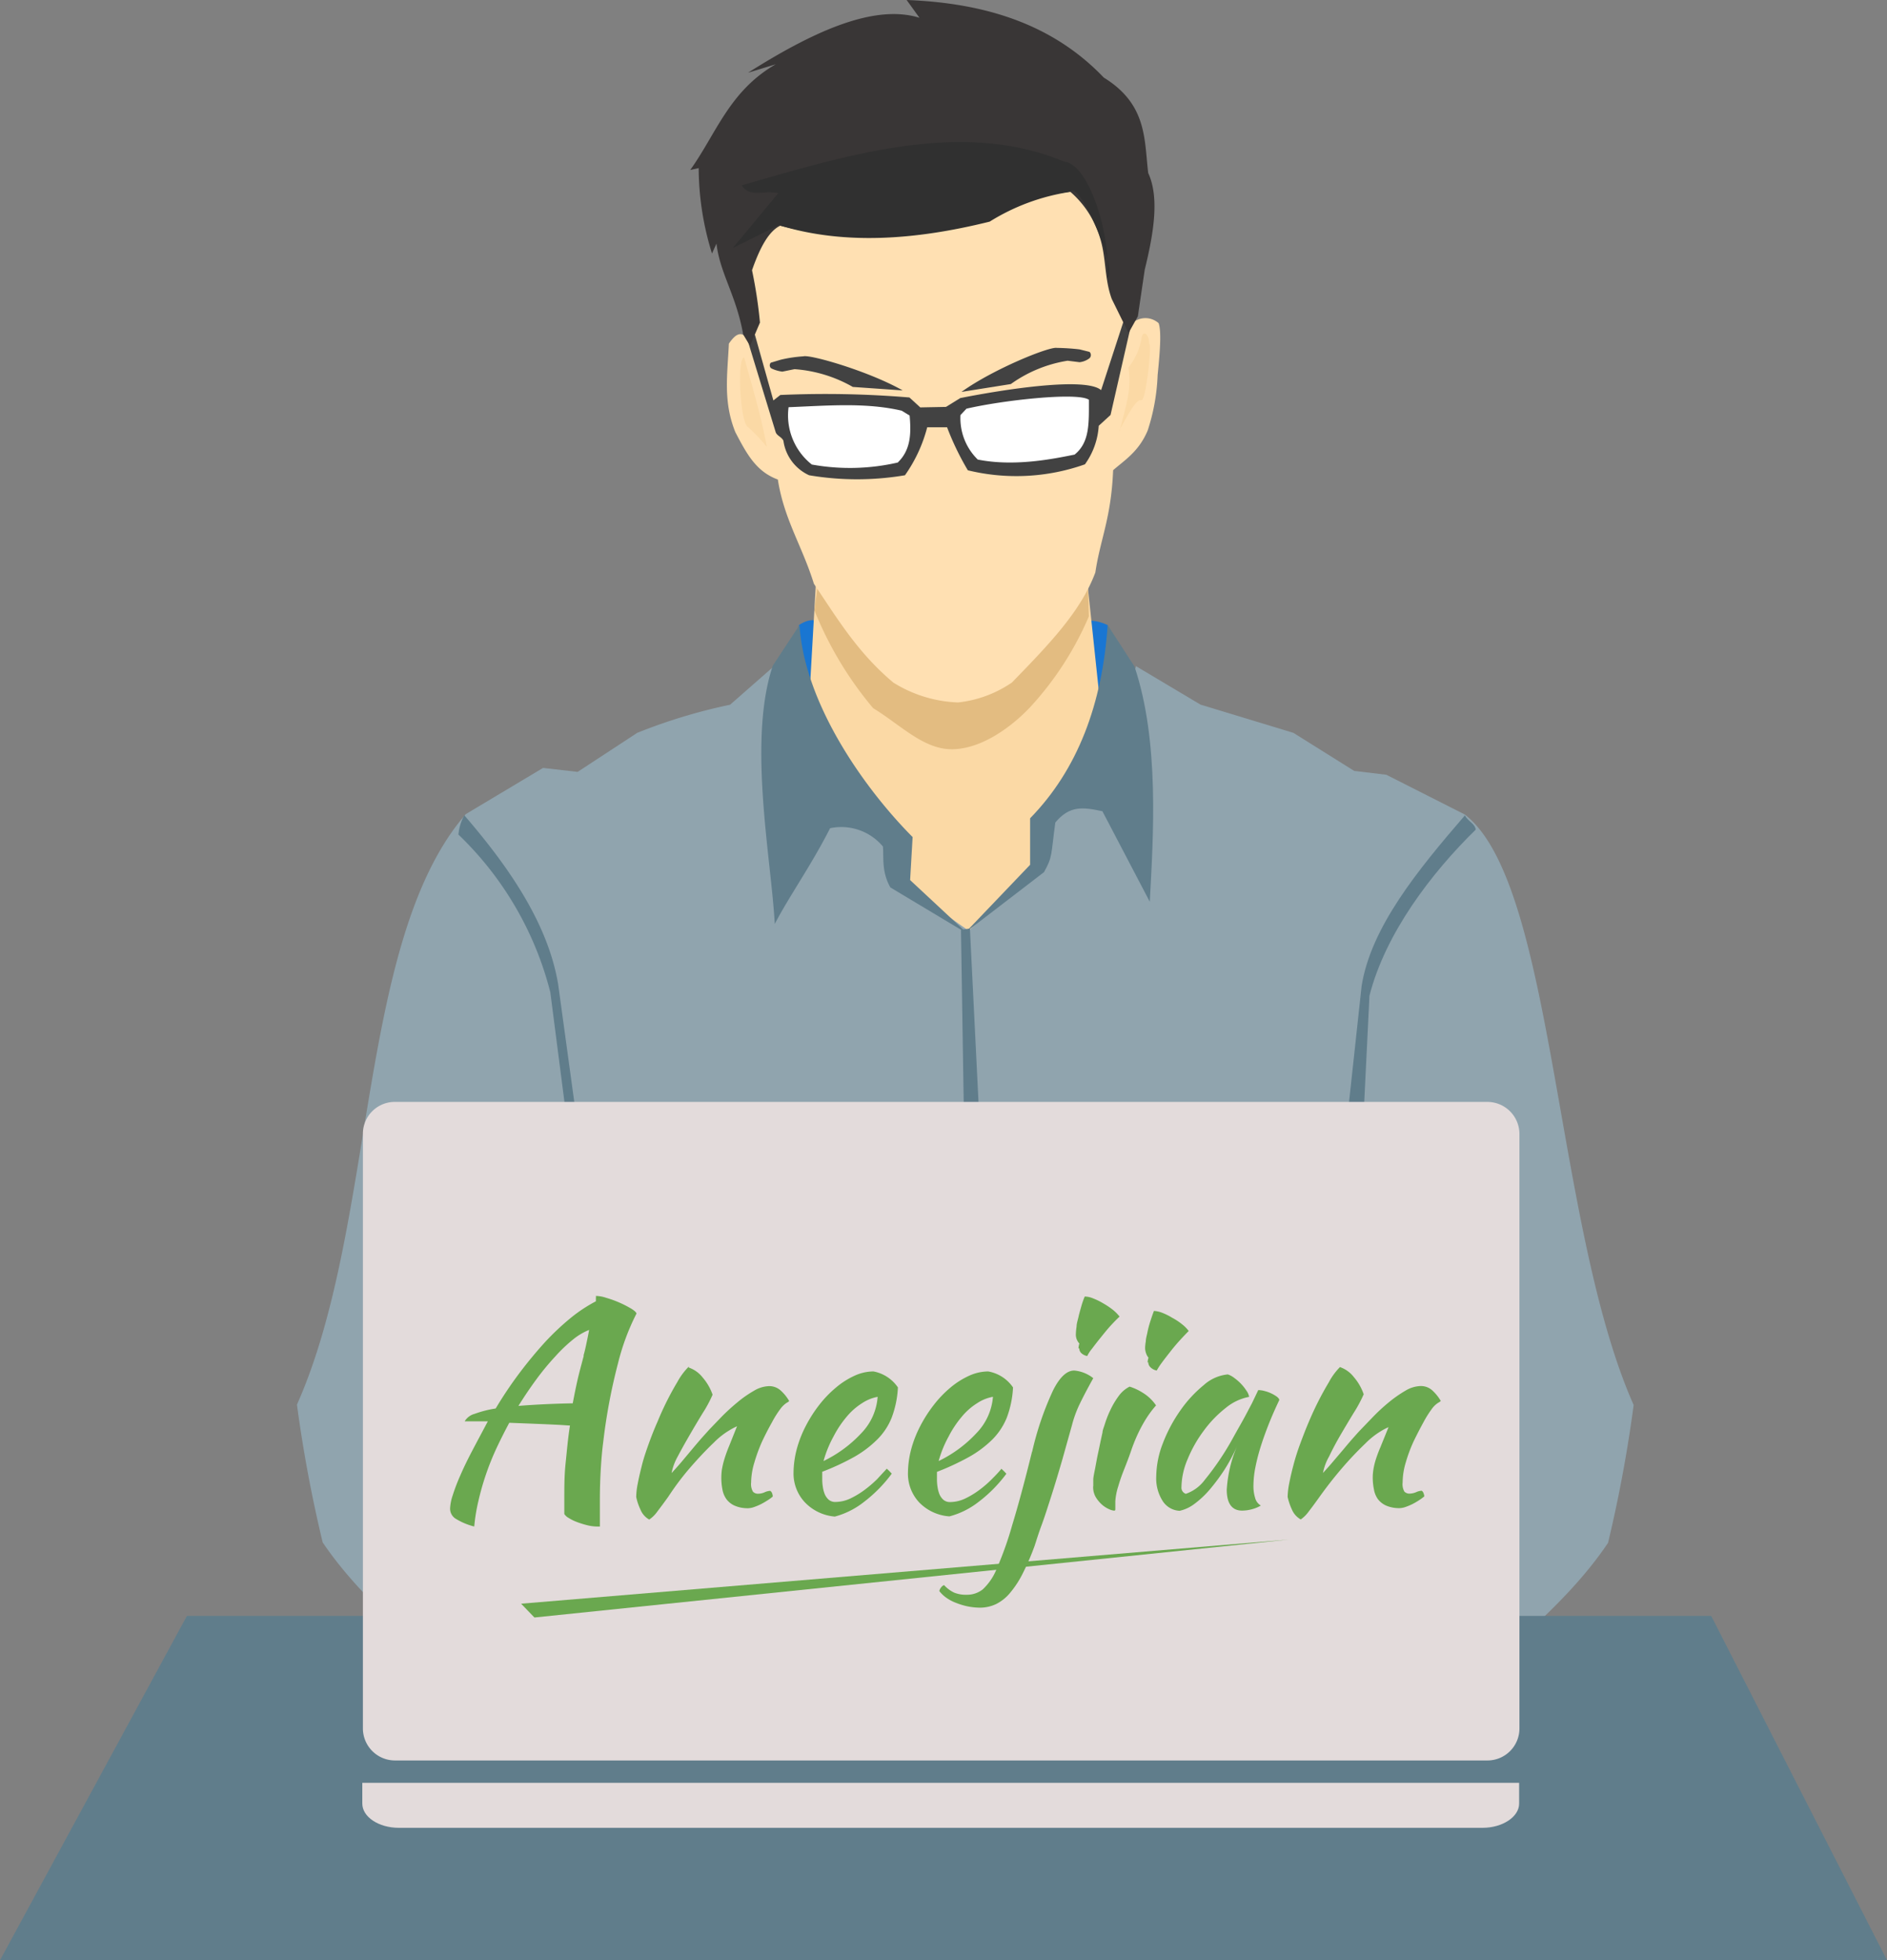 <svg id="Layer_1" data-name="Layer 1" xmlns="http://www.w3.org/2000/svg" xmlns:xlink="http://www.w3.org/1999/xlink" viewBox="0 0 190 197.31"><rect x="0" y="0" width="190" height="197.31" fill="#808080" stroke="none"/><defs><style>.cls-1{fill:none;}.cls-2{fill:#1976d2;}.cls-3{fill:#fbd9a5;}.cls-4{fill:#e3bc81;}.cls-5{fill:#ffe0b2;}.cls-6{fill:#424242;}.cls-7{fill:#fff;}.cls-8{fill:#393636;}.cls-9{fill:#90a4ae;}.cls-10{fill:#607d8b;}.cls-11{fill:#e3dbdb;}.cls-12{fill:#303030;}.cls-13{clip-path:url(#clip-path);}.cls-14{fill-opacity:0;}.cls-15{fill:#6aa84f;}</style><clipPath id="clip-path" transform="translate(-5 -1.34)"><rect class="cls-1" x="46.54" y="124.68" width="106.16" height="41.46"/></clipPath></defs><path class="cls-2" d="M85.45,64.26c1.39-.94,2.14-.3,3,0l-2.24,7.41s-1.89-2.88-1.74-3.58S85.45,64.26,85.45,64.26Z" transform="translate(-5 -1.34)"/><path class="cls-2" d="M116.53,64.26c-1.79-.79-2.28-.3-3,0l2.24,7.41s1.89-2.88,1.74-3.58S116.53,64.26,116.53,64.26Z" transform="translate(-5 -1.34)"/><path class="cls-3" d="M87.29,57.6,86,80.23l18.11,25.61,19.74-27.15-7.36.25L114.2,57.3l-12.64,11Z" transform="translate(-5 -1.34)"/><path class="cls-4" d="M114.49,59l.15,4.38a32,32,0,0,1-5.92,9.15c-1.89,2-4.87,4.18-7.8,4.23s-5.28-2.49-8-4.13A36.18,36.18,0,0,1,87,62.77l.55-4.13s4.22,4.53,4.22,4.93S93.5,65.76,94.6,67s-.5,1.74,2.44,2.24,4.22.89,5.42.69.35.65,1.54-.64.35-.15,1.34-1.4.4-1,1.84-2a15.19,15.19,0,0,0,2.94-2.23c.84-.85.3,0,1.34-1.35s.35-.89,1-1.39,1.2-.89,1.2-.89Z" transform="translate(-5 -1.34)"/><path class="cls-5" d="M117.83,22.48l.59,12.29a2,2,0,0,1,3.24-.9c.29.8.15,2.79-.1,5.23a20.2,20.2,0,0,1-1,5.57c-.89,2.13-2.34,3-3.48,4-.2,4.87-1.29,6.91-1.79,10.29-1.44,3.88-4.58,7.16-8.41,11.09a11.84,11.84,0,0,1-5.42,2,13.18,13.18,0,0,1-6.51-2c-3.58-3-5.62-6.41-8-9.95-1.19-3.83-3-6.46-3.63-10.49-2.19-.8-3.14-2.59-4.28-4.77-1.24-3.09-.8-5.72-.65-8.91.75-1.09,1.4-1.44,2.24,0l-.84-4.13c-.9-4.52-1.15-8.75,3.43-10.64l12.08-5.17,18.06-.65c2,1.89,4.68,3.33,4.48,7.06Z" transform="translate(-5 -1.34)"/><path class="cls-6" d="M118.4,32.85l-2.53,7.76c-1.55-1.34-9.65-.1-14.18.8l-1.44.89-2.59.05-1.09-1a102.27,102.27,0,0,0-13-.25l-.7.55L81,35s-.75.45-.7.65,2.79,9.15,2.79,9.15c.1.4.6.5.79.9a4.5,4.5,0,0,0,2.59,3.48,28.94,28.94,0,0,0,9.65,0,14.79,14.79,0,0,0,2.24-4.83h2a27.84,27.84,0,0,0,2.09,4.33,20.69,20.69,0,0,0,11.79-.6,7.41,7.41,0,0,0,1.39-3.88l1.19-1.09L118.9,34Z" transform="translate(-5 -1.34)"/><path class="cls-7" d="M96.59,43.17l-.8-.49c-3.63-.85-7.56-.5-11.39-.35a6.31,6.31,0,0,0,2.34,5.77,21.54,21.54,0,0,0,8.65-.2c1.35-1.29,1.35-3,1.2-4.73Z" transform="translate(-5 -1.34)"/><path class="cls-7" d="M101.71,43.12l.6-.64c3.63-.85,11.19-1.69,12.33-.9,0,2.34.1,4.28-1.44,5.52-2,.4-6,1.25-9.75.5A5.81,5.81,0,0,1,101.71,43.12Z" transform="translate(-5 -1.34)"/><path class="cls-6" d="M101.81,40.79c3.18-2.29,8.85-4.58,9.6-4.43a22,22,0,0,1,2.29.15l1,.25a.44.44,0,0,1,0,.64h0a2,2,0,0,1-1,.4l-1.2-.15A13.4,13.4,0,0,0,106.78,40Z" transform="translate(-5 -1.34)"/><path class="cls-6" d="M95.89,40.64c-3.43-1.94-9.3-3.63-10-3.43a13.49,13.49,0,0,0-2.28.34l-1,.3a.39.39,0,0,0,0,.53l.11.07a3.73,3.73,0,0,0,1.05.3L85,38.5a13.81,13.81,0,0,1,5.87,1.79Z" transform="translate(-5 -1.34)"/><path class="cls-8" d="M119.57,33.18l.69-4.68c.9-3.68,1.5-7.26.35-9.75-.4-3.38-.1-6.91-4.47-9.6-5.18-5.42-12-7.51-19.85-7.81l1.29,1.79c-4.77-1.49-11.19,1.7-17.26,5.53l2.79-.85c-4.68,2.69-6,7-8.61,10.64l.85-.19a29.2,29.2,0,0,0,1.34,8.6l.45-1c.35,3,2,5.22,2.69,9.15l.69,1.14,1-2.34a46.87,46.87,0,0,0-.8-5.27c.8-2.29,1.69-3.93,2.84-4.48,6.61,1.7,13.58,1.25,20.74-.64,2.58-2.09,5.87-2.39,8.45-2.79a9.79,9.79,0,0,1,3,4.63c.64,2,.44,4.13,1.19,6.17l1.69,3.43Z" transform="translate(-5 -1.34)"/><path class="cls-3" d="M117.73,44.62c1-1.84,1.69-3.09,2.19-3s1.09-6,.79-5.62c0-1.09-.6-1.39-.75-.74a6.52,6.52,0,0,1-1.34,3.08c.4,2.39-.45,4.38-.89,6.47Z" transform="translate(-5 -1.34)"/><path class="cls-3" d="M79.93,37.33c-.75,0-.4,6.66.39,7a16.56,16.56,0,0,1,1.89,2C81.72,43.57,80.82,40.49,79.93,37.33Z" transform="translate(-5 -1.34)"/><path class="cls-9" d="M104.15,172.54,102.56,95l7.36-6.71.84-4.48,7.27-8.6,1.34-6.82,6.51,3.88,9.35,2.84,6.12,3.83,3.24.39,7.9,4c9.06,7,9,41.39,17,59.44a136.13,136.13,0,0,1-2.58,13.88c-4.48,6.66-11.44,11.64-17.36,17.36Z" transform="translate(-5 -1.34)"/><path class="cls-9" d="M106.59,172.12,102.49,95l-6.62-4.68-.05-2.78-9-9.26L83.39,68l-4.88,4.28a55.38,55.38,0,0,0-9.35,2.83l-6,3.93-3.48-.4L51.9,83.29c-11,12.68-8.95,41.38-17,59.44a136.49,136.49,0,0,0,2.59,13.87C42,163.27,49,168.24,54.89,174Z" transform="translate(-5 -1.34)"/><path class="cls-10" d="M116.53,64.26c-.54,7.91-3,14.53-7.81,19.45v4.68l-6.51,6.81,7.91-6.07c.89-1.59.69-1.74,1.14-5C112.7,82.42,114,82.57,116,83l4.77,9.11c.35-6.57,1-16.12-1.54-23.68Z" transform="translate(-5 -1.34)"/><path class="cls-10" d="M23.82,164,5,198.66H195L177.3,164Z" transform="translate(-5 -1.34)"/><path class="cls-10" d="M51.75,83.41a4.92,4.92,0,0,0-.59,1.94,33.37,33.37,0,0,1,9.25,15.87L62,113.55h1L61.2,100.42C60.21,94.5,56.48,88.88,51.75,83.41Z" transform="translate(-5 -1.34)"/><path class="cls-10" d="M152.49,83.41c.35.65,1,.8,1.1,1.44-4.48,4.38-9.1,10.45-10.7,16.72l-.59,12-1.64.3,1.44-13.28c.94-5.92,5.67-11.69,10.39-17.16Z" transform="translate(-5 -1.34)"/><path class="cls-10" d="M102.66,94.8l.94,19-1.54.15-.3-19Z" transform="translate(-5 -1.34)"/><path class="cls-11" d="M44.76,112.26h110a3.23,3.23,0,0,1,3.23,3.22h0v59.84a3.22,3.22,0,0,1-3.22,3.23h-110a3.23,3.23,0,0,1-3.23-3.22h0V115.54a3.21,3.21,0,0,1,3.13-3.28Z" transform="translate(-5 -1.34)"/><path class="cls-11" d="M41.48,180.8v2.09c0,1.34,1.64,2.44,3.68,2.44H154.28c2,0,3.68-1.1,3.68-2.44V180.8Z" transform="translate(-5 -1.34)"/><path class="cls-10" d="M85.5,64.26C86,72.17,92,80.68,96.89,85.6l-.25,4.33,5.82,5.42-7.81-4.68c-.9-1.59-.65-3-.75-4.12a5.46,5.46,0,0,0-5.32-1.84c-1.89,3.73-4.13,6.86-5.57,9.64-.35-6.56-2.74-18.4-.2-26Z" transform="translate(-5 -1.34)"/><path class="cls-12" d="M112.8,20.59c1-1,4.88,8.36,3.68,8.71.4-4.33-1.84-11.44-4.32-11.69C102,13.38,90.72,16.81,79.68,20c.84,1.29,2.28.44,3.68.79l-4.58,5.52L83.41,24c6.46,2,13.63,1.54,21.24-.35a21.25,21.25,0,0,1,8.15-3Z" transform="translate(-5 -1.34)"/><g class="cls-13"><path class="cls-14" d="M46.54,124.68H152.7v41.47H46.54Z" transform="translate(-5 -1.34)"/><path class="cls-14" d="M46.54,124.68H152.77v35.76H46.54Z" transform="translate(-5 -1.34)"/><path class="cls-15" d="M52.75,155a6.58,6.58,0,0,1-1.91-.81,1.19,1.19,0,0,1-.52-1,4.68,4.68,0,0,1,.25-1.29,19.37,19.37,0,0,1,.76-2q.49-1.14,1.2-2.49c.47-.9,1-1.88,1.59-3l-1.33,0h-1a1.65,1.65,0,0,1,1-.75,11,11,0,0,1,2.12-.54,40.68,40.68,0,0,1,2.38-3.55c.85-1.13,1.71-2.16,2.57-3.11A26.16,26.16,0,0,1,62.47,134,15.06,15.06,0,0,1,65,132.33c0-.13,0-.25,0-.34a.63.63,0,0,0,0-.2,3.55,3.55,0,0,1,1.07.2,10.8,10.8,0,0,1,2.47,1.07c.33.2.51.37.55.5a23.26,23.26,0,0,0-1.86,5,57.56,57.56,0,0,0-1.49,7.92c-.1.76-.18,1.63-.24,2.6s-.1,2.06-.1,3.26v1.29c0,.44,0,.89,0,1.37a.2.2,0,0,1-.11,0h-.23a4.26,4.26,0,0,1-.94-.13,9.37,9.37,0,0,1-1-.31,4.56,4.56,0,0,1-.86-.42,1.2,1.2,0,0,1-.44-.4c0-.25,0-.49,0-.73v-.78c0-1.19,0-2.39.13-3.61s.23-2.48.44-3.78l-1.06-.07-1.49-.07-1.75-.07-1.81-.07c-.46.85-.89,1.71-1.29,2.56a26.86,26.86,0,0,0-1.82,5.31A18.34,18.34,0,0,0,52.75,155Zm11-17.2c.08-.26.17-.63.27-1.1s.21-1,.3-1.49a6.23,6.23,0,0,0-1.59.94,15.3,15.3,0,0,0-1.8,1.71,26,26,0,0,0-1.89,2.28c-.64.87-1.25,1.77-1.84,2.72,1.6-.13,3.42-.22,5.47-.26.15-.8.31-1.6.49-2.39S63.57,138.61,63.78,137.8ZM74.35,139a3,3,0,0,1,1.4,1,5.33,5.33,0,0,1,1,1.73,12.73,12.73,0,0,1-1,1.86q-.66,1.08-1.32,2.22c-.44.76-.84,1.47-1.19,2.14a5.61,5.61,0,0,0-.62,1.67c.31-.33.64-.7,1-1.12l1.08-1.29c.36-.43.69-.82,1-1.17l.71-.79,1.29-1.34a20.82,20.82,0,0,1,1.56-1.42,11.3,11.3,0,0,1,1.65-1.15,3.12,3.12,0,0,1,1.52-.47,1.71,1.71,0,0,1,1.24.5,4.21,4.21,0,0,1,.79,1s-.07.09-.22.16a2.5,2.5,0,0,0-.61.56,10,10,0,0,0-.9,1.42c-.34.6-.67,1.24-1,1.94a16.48,16.48,0,0,0-.78,2.13,7.13,7.13,0,0,0-.32,2,1.48,1.48,0,0,0,.19.92.69.69,0,0,0,.53.2,1.63,1.63,0,0,0,.65-.15,1.54,1.54,0,0,1,.55-.14.45.45,0,0,1,.19.24,1,1,0,0,1,.07.33,3.69,3.69,0,0,1-.55.4,7.08,7.08,0,0,1-.66.38,5.58,5.58,0,0,1-.67.28,2,2,0,0,1-.59.12,3.3,3.3,0,0,1-1.35-.25,2.09,2.09,0,0,1-.83-.64,2.39,2.39,0,0,1-.42-1,6,6,0,0,1-.11-1.19,6.49,6.49,0,0,1,.05-.77,8.52,8.52,0,0,1,.23-1,13.76,13.76,0,0,1,.5-1.4l.8-2a6.35,6.35,0,0,0-.77.41,7.65,7.65,0,0,0-1.55,1.22c-.85.81-1.65,1.67-2.42,2.56S73,150.92,72.29,152c-.42.59-.79,1.08-1.1,1.49a3.16,3.16,0,0,1-.82.81,2,2,0,0,1-.88-1,5.59,5.59,0,0,1-.43-1.27,7,7,0,0,1,.16-1.37c.1-.56.25-1.17.42-1.85s.41-1.39.68-2.14.56-1.49.89-2.23a29.8,29.8,0,0,1,2-4,6.58,6.58,0,0,1,1.15-1.54Zm21.06,2a10,10,0,0,1-.63,3.05,6.47,6.47,0,0,1-1.49,2.23A10.93,10.93,0,0,1,91,148a24.63,24.63,0,0,1-3.21,1.49v.75a4.9,4.9,0,0,0,.06.77,3.19,3.19,0,0,0,.2.75,1.56,1.56,0,0,0,.4.55,1,1,0,0,0,.66.22,3.61,3.61,0,0,0,1.49-.34,8.47,8.47,0,0,0,1.42-.85,11.88,11.88,0,0,0,1.27-1.08l1-1.08a5.9,5.9,0,0,1,.5.5A14.1,14.1,0,0,1,92,152.52,8.1,8.1,0,0,1,89.06,154,4.69,4.69,0,0,1,86,152.52a4.24,4.24,0,0,1-1.1-2.94,9.7,9.7,0,0,1,.33-2.39,11.5,11.5,0,0,1,.92-2.34,13.56,13.56,0,0,1,1.37-2.13A11.2,11.2,0,0,1,89.19,141a8,8,0,0,1,1.86-1.18,4.59,4.59,0,0,1,1.9-.43A3.84,3.84,0,0,1,95.41,141Zm-2,.94a4.21,4.21,0,0,0-1.6.64,6.57,6.57,0,0,0-1.56,1.37,10.63,10.63,0,0,0-1.33,2,11.49,11.49,0,0,0-1,2.46,12.73,12.73,0,0,0,3.81-2.81,5.86,5.86,0,0,0,1.64-3.66ZM107,141a10,10,0,0,1-.63,3.05,6.62,6.62,0,0,1-1.49,2.23,10.93,10.93,0,0,1-2.33,1.73,25.91,25.91,0,0,1-3.21,1.49v.75a4.9,4.9,0,0,0,.06.77,3.19,3.19,0,0,0,.2.75,1.56,1.56,0,0,0,.4.55,1,1,0,0,0,.66.22,3.61,3.61,0,0,0,1.49-.34,8.47,8.47,0,0,0,1.42-.85,10.87,10.87,0,0,0,1.26-1.08c.4-.4.74-.75,1-1.08a5.9,5.9,0,0,1,.5.5,14.1,14.1,0,0,1-2.82,2.85,8.1,8.1,0,0,1-2.91,1.44,4.69,4.69,0,0,1-3.08-1.44,4.24,4.24,0,0,1-1.1-2.94,9.7,9.7,0,0,1,.33-2.39,11.5,11.5,0,0,1,.92-2.34,13.56,13.56,0,0,1,1.37-2.13,11.2,11.2,0,0,1,1.69-1.75,8.2,8.2,0,0,1,1.86-1.17,4.67,4.67,0,0,1,1.91-.43A3.83,3.83,0,0,1,107,141Zm-2,.94a4.21,4.21,0,0,0-1.6.64,6.38,6.38,0,0,0-1.56,1.37,10.63,10.63,0,0,0-1.33,2,11.49,11.49,0,0,0-1,2.46,12.73,12.73,0,0,0,3.81-2.81,5.93,5.93,0,0,0,1.66-3.66Zm3.92,5.56a30.84,30.84,0,0,1,2.11-6.2c.66-1.31,1.37-2,2.13-2a3.57,3.57,0,0,1,1.92.77c-.61,1.09-1.08,2-1.42,2.71a11.52,11.52,0,0,0-.72,2l-1,3.57c-.36,1.23-.71,2.41-1.07,3.53s-.68,2.14-1,3-.54,1.6-.7,2.08a25.73,25.73,0,0,1-1.24,2.86,9.76,9.76,0,0,1-1.27,1.91,4.31,4.31,0,0,1-1.39,1.09,3.8,3.8,0,0,1-1.59.35,6.55,6.55,0,0,1-1.25-.13,7,7,0,0,1-1.16-.35,4.3,4.3,0,0,1-1-.53,3.32,3.32,0,0,1-.69-.66.81.81,0,0,1,.19-.38.58.58,0,0,1,.29-.22,3.25,3.25,0,0,0,1,.75,3.12,3.12,0,0,0,1.28.22,2.54,2.54,0,0,0,1.61-.54,5.71,5.71,0,0,0,1.42-2.11,33.86,33.86,0,0,0,1.55-4.37q.87-2.83,2-7.41Zm4.67-10.43a2.11,2.11,0,0,1,.09-.49,1.31,1.31,0,0,1-.35-1,5.69,5.69,0,0,1,.07-.71c0-.3.12-.64.2-1s.19-.72.29-1.08a8.07,8.07,0,0,1,.33-.94,2.28,2.28,0,0,1,.85.19,6.5,6.5,0,0,1,1,.49,7.76,7.76,0,0,1,1,.67,4.19,4.19,0,0,1,.66.67c-.23.21-.52.5-.87.88s-.67.78-1,1.19-.63.79-.89,1.14a3.84,3.84,0,0,0-.5.76,1.18,1.18,0,0,1-.6-.3.67.67,0,0,1-.2-.48Zm1.49,13.86c0-.22,0-.43,0-.64s.08-.61.16-1,.18-1,.3-1.56.28-1.35.47-2.2c0-.2.13-.5.26-.92a10.23,10.23,0,0,1,.53-1.33,8.08,8.08,0,0,1,.8-1.36,3.05,3.05,0,0,1,1.14-1,5.5,5.5,0,0,1,1.28.59,4.39,4.39,0,0,1,1.38,1.3,10.69,10.69,0,0,0-1.1,1.5,15.06,15.06,0,0,0-.81,1.54,17.53,17.53,0,0,0-.65,1.67c-.2.57-.43,1.17-.68,1.8s-.4,1.08-.57,1.65a6.24,6.24,0,0,0-.29,1.49v.73c0,.16,0,.23-.16.21a1.53,1.53,0,0,1-.46-.14,2.84,2.84,0,0,1-.7-.44,3.31,3.31,0,0,1-.64-.76,2,2,0,0,1-.27-1.11Zm5.47-12.44a2,2,0,0,1,.09-.49,1.22,1.22,0,0,1-.24-.43,1.71,1.71,0,0,1-.1-.5,4.05,4.05,0,0,1,.07-.7c0-.3.11-.61.18-1a10.14,10.14,0,0,1,.29-1.07c.12-.37.23-.7.35-1a2.7,2.7,0,0,1,.84.19,6.13,6.13,0,0,1,1,.5,6.2,6.2,0,0,1,1,.66,3.49,3.49,0,0,1,.66.67c-.21.21-.49.5-.83.87s-.68.77-1,1.18-.63.8-.89,1.16a6.78,6.78,0,0,0-.5.77,1.18,1.18,0,0,1-.6-.3.69.69,0,0,1-.25-.54Zm11.14,2.78a2.53,2.53,0,0,1,.67.1,3.46,3.46,0,0,1,.7.26,3.55,3.55,0,0,1,.53.32c.14.12.22.22.22.32-.38.8-.74,1.61-1.06,2.42s-.6,1.59-.83,2.33a19.38,19.38,0,0,0-.53,2.09,9.6,9.6,0,0,0-.18,1.69,4,4,0,0,0,.17,1.33,1.25,1.25,0,0,0,.57.76,3.29,3.29,0,0,1-.89.37,3.77,3.77,0,0,1-1,.14c-1,0-1.54-.7-1.54-2.11a13.31,13.31,0,0,1,1.08-4.48,17.47,17.47,0,0,1-1.32,2.49,19.7,19.7,0,0,1-1.49,2,9.32,9.32,0,0,1-1.56,1.45,3.85,3.85,0,0,1-1.45.67,2.14,2.14,0,0,1-1.72-1,4.23,4.23,0,0,1-.64-2.45,9.52,9.52,0,0,1,.68-3.38,15.08,15.08,0,0,1,1.76-3.29,12.5,12.5,0,0,1,2.34-2.53,4.22,4.22,0,0,1,2.43-1.08,2.22,2.22,0,0,1,.64.35,5,5,0,0,1,.69.6,4.58,4.58,0,0,1,.55.7,1.38,1.38,0,0,1,.26.61,5.22,5.22,0,0,0-2.36,1.12,11.59,11.59,0,0,0-2.2,2.28,13,13,0,0,0-1.62,2.85,7.43,7.43,0,0,0-.63,2.83.65.65,0,0,0,.44.68,4,4,0,0,0,1.92-1.42,27.85,27.85,0,0,0,2.63-3.85l.64-1.15c.24-.42.49-.86.74-1.32l.73-1.38.65-1.36Zm8.22-2.32a3,3,0,0,1,1.4,1,5.28,5.28,0,0,1,1,1.74,13.84,13.84,0,0,1-1,1.86c-.44.72-.88,1.46-1.32,2.21s-.83,1.49-1.16,2.18a5.35,5.35,0,0,0-.62,1.67c.3-.33.64-.7,1-1.13l1.09-1.28q.53-.64,1-1.17c.31-.35.55-.62.72-.79l1.29-1.34a18.89,18.89,0,0,1,1.55-1.42,12.49,12.49,0,0,1,1.65-1.15,3.15,3.15,0,0,1,1.52-.47,1.71,1.71,0,0,1,1.25.5,4.47,4.47,0,0,1,.79,1s-.08.09-.22.16a2.37,2.37,0,0,0-.62.56,11,11,0,0,0-.9,1.42c-.33.6-.66,1.24-1,1.94a15.17,15.17,0,0,0-.79,2.13,7.12,7.12,0,0,0-.31,2,1.47,1.47,0,0,0,.18.92.71.71,0,0,0,.53.2,1.87,1.87,0,0,0,.66-.15,1.49,1.49,0,0,1,.55-.14.43.43,0,0,1,.18.24,1,1,0,0,1,.08.33,5.12,5.12,0,0,1-.55.4,7.08,7.08,0,0,1-.66.38,5.58,5.58,0,0,1-.67.28,2,2,0,0,1-.59.12,3.32,3.32,0,0,1-1.36-.25,2.16,2.16,0,0,1-.83-.64,2.35,2.35,0,0,1-.41-1,5.83,5.83,0,0,1-.12-1.18,4.9,4.9,0,0,1,.06-.77,6.9,6.9,0,0,1,.23-1A13.41,13.41,0,0,1,144,147c.22-.55.49-1.2.81-2a5.8,5.8,0,0,0-.78.41,7.88,7.88,0,0,0-1.54,1.22,34.39,34.39,0,0,0-2.42,2.56c-.72.84-1.45,1.77-2.19,2.8-.42.59-.78,1.08-1.1,1.49a3.28,3.28,0,0,1-.81.81,2.07,2.07,0,0,1-.89-1,6.13,6.13,0,0,1-.43-1.27,7.88,7.88,0,0,1,.16-1.37c.11-.56.25-1.17.43-1.85s.4-1.39.68-2.14.56-1.49.88-2.23a31.07,31.07,0,0,1,2-3.95,6.49,6.49,0,0,1,1.15-1.56Z" transform="translate(-5 -1.34)"/><path class="cls-15" d="M57.47,162.77l77.34-6.46-76,7.85Z" transform="translate(-5 -1.34)"/></g></svg>